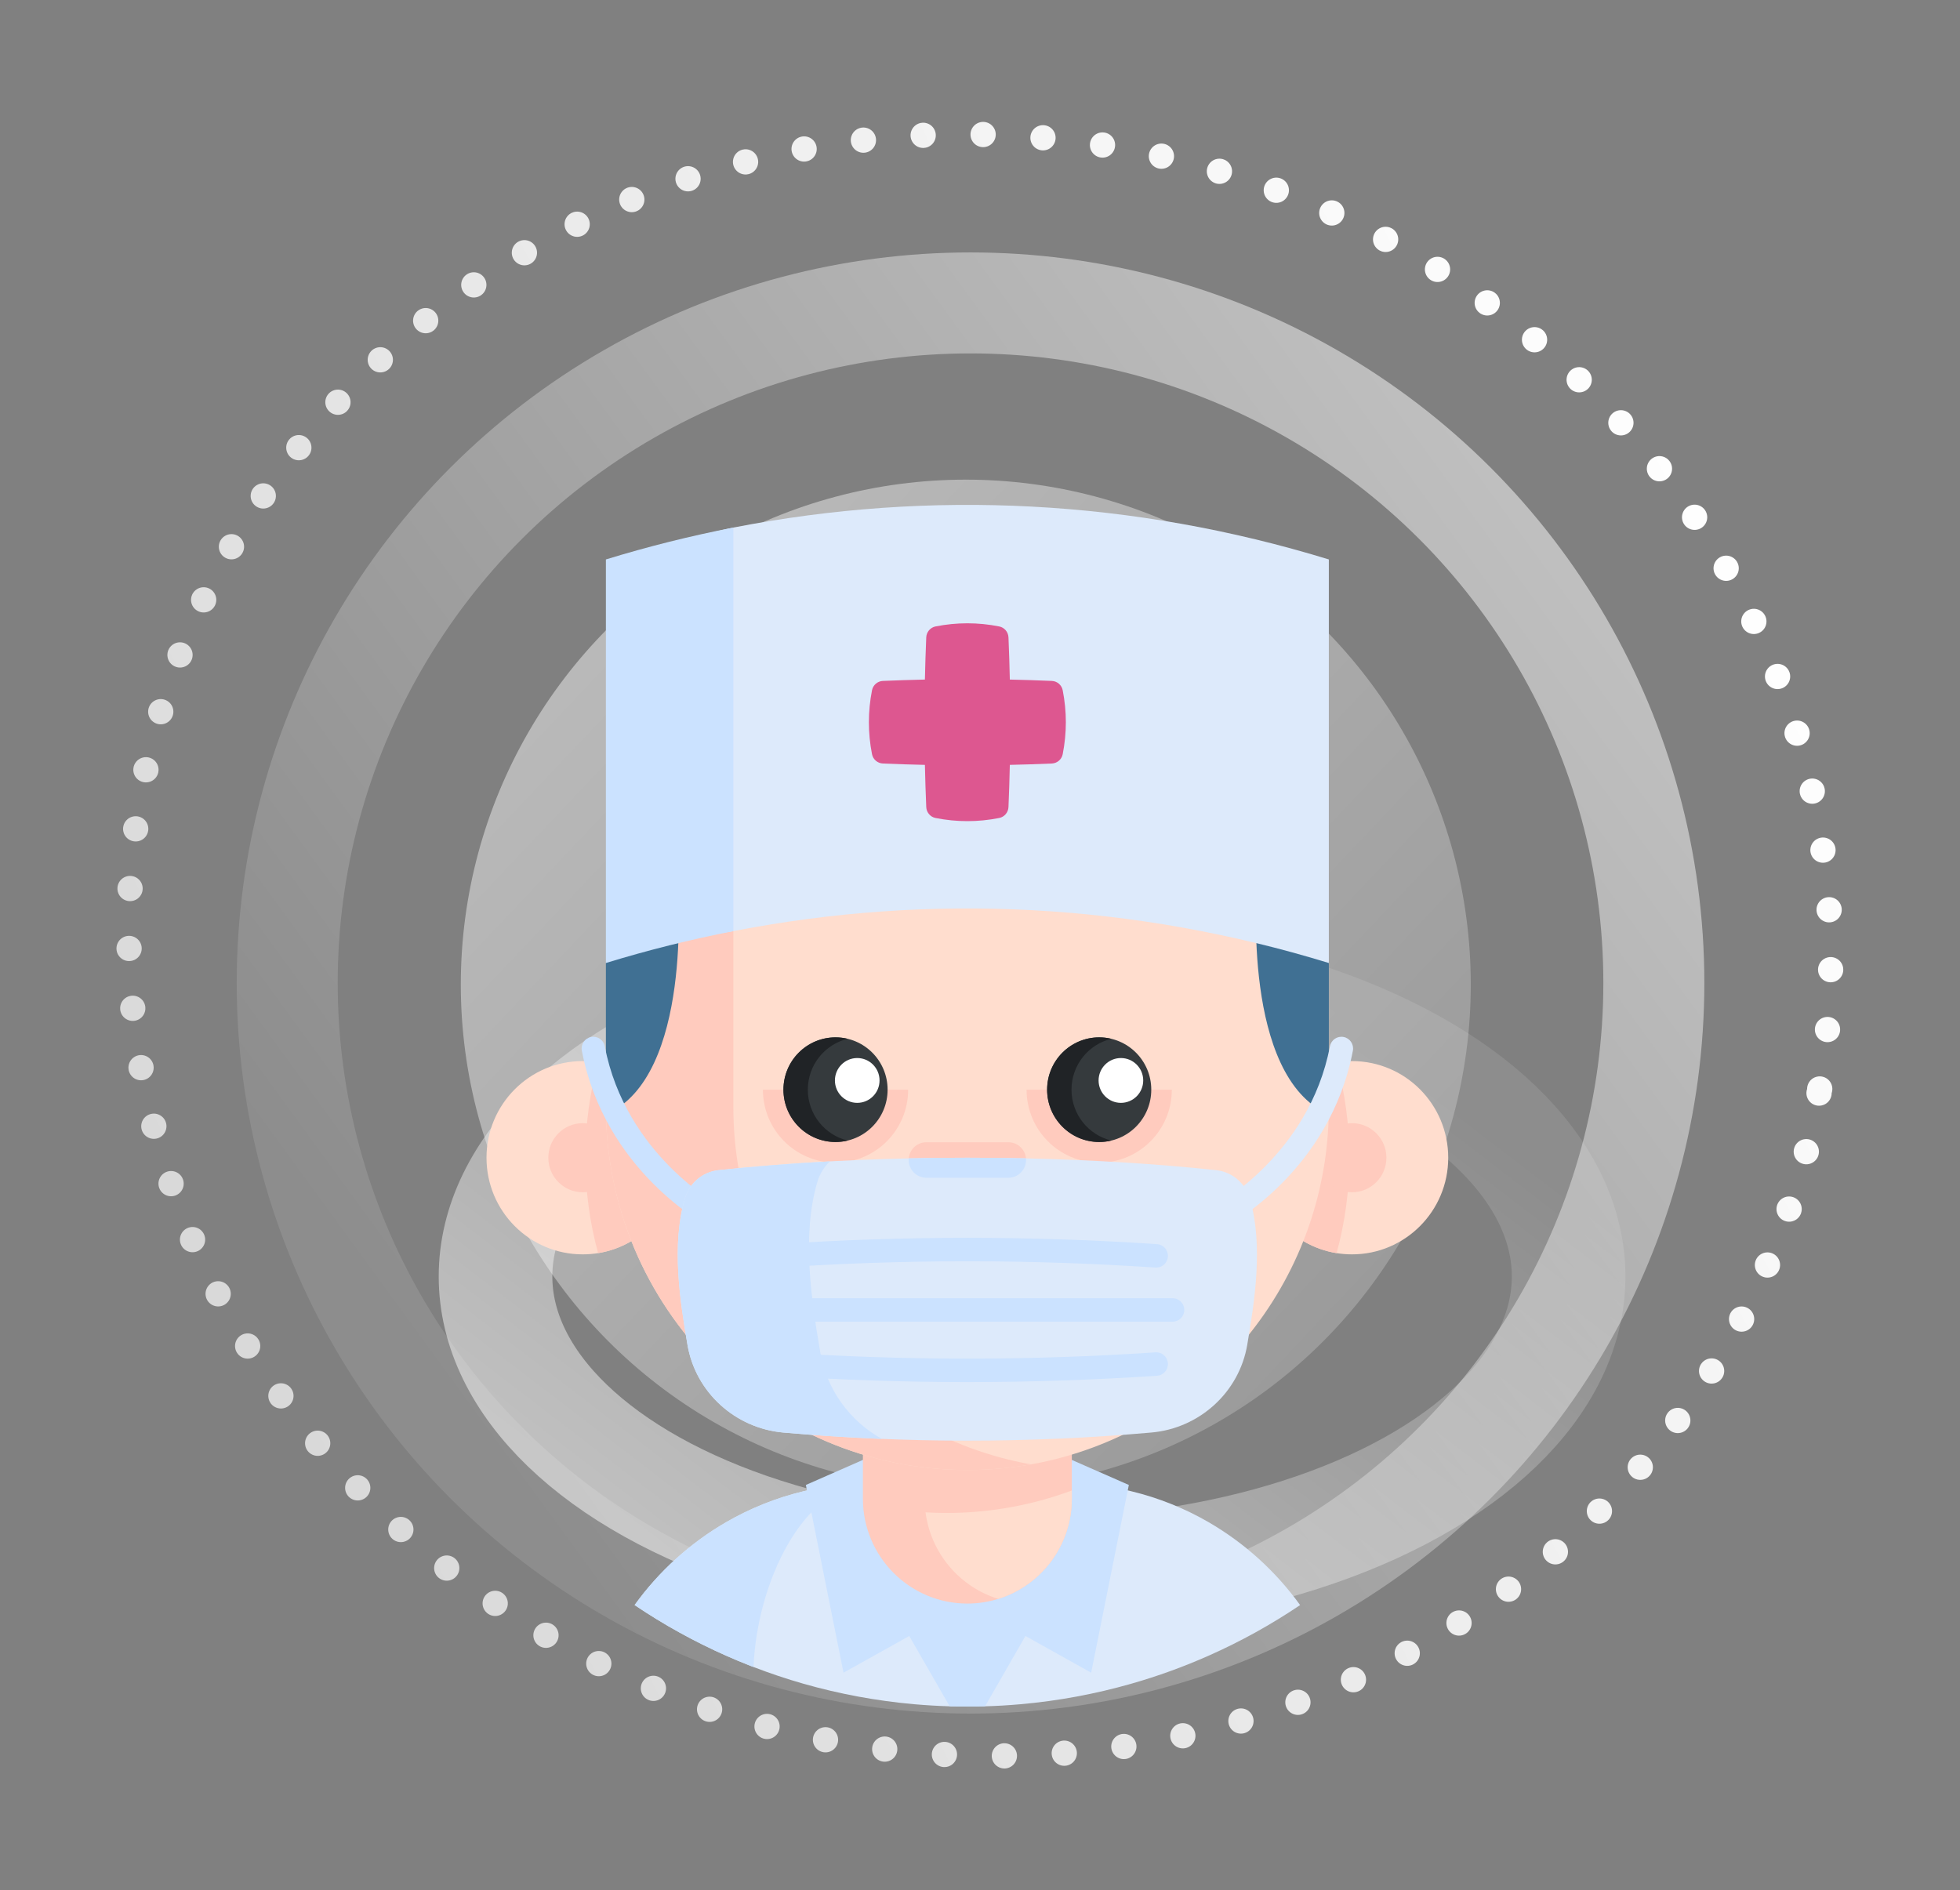 <svg width="621" height="599" viewBox="0 0 621 599" fill="none" xmlns="http://www.w3.org/2000/svg">
<rect x="0" y="0" width="621" height="599" fill="#808080" stroke="none"/>
<circle cx="306" cy="311.988" r="160" fill="url(#paint0_linear_385_468)"/>
<ellipse cx="327" cy="404.488" rx="170" ry="94.5" transform="rotate(-180 327 404.488)" stroke="url(#paint1_linear_385_468)" stroke-width="36"/>
<ellipse cx="307.5" cy="311.488" rx="216.5" ry="215.5" stroke="url(#paint2_linear_385_468)" stroke-width="32"/>
<ellipse cx="310.439" cy="299.488" rx="270" ry="256.5" transform="rotate(10 310.439 299.488)" stroke="url(#paint3_linear_385_468)" stroke-width="8" stroke-linecap="round" stroke-linejoin="round" stroke-dasharray="0 19"/>
<path d="M411.925 508.61C402.79 514.768 393.092 520.152 382.92 524.652C375.036 528.147 366.871 531.122 358.469 533.517C347.135 536.759 335.372 538.968 323.275 540.032C319.581 540.359 315.857 540.582 312.097 540.686C310.239 540.738 308.373 540.768 306.5 540.768C304.62 540.768 302.754 540.738 300.889 540.686C297.135 540.575 293.404 540.351 289.71 540.032C277.621 538.961 265.858 536.759 254.532 533.524C249.172 531.992 243.901 530.222 238.741 528.229C238.423 528.11 238.105 527.991 237.786 527.865C235.188 526.853 232.619 525.775 230.08 524.652C219.908 520.145 210.21 514.768 201.068 508.602C208.759 497.915 218.657 488.946 230.08 482.335C237.631 477.969 245.848 474.645 254.532 472.555C255.872 472.228 257.226 471.93 258.589 471.67C261.157 471.164 263.771 470.777 266.413 470.502C267.176 470.42 267.931 470.346 268.701 470.286C271.203 470.078 273.735 469.974 276.296 469.974H336.697C340.043 469.974 343.337 470.153 346.58 470.495C349.222 470.77 351.828 471.164 354.404 471.655C355.433 471.856 356.455 472.071 357.469 472.302C357.802 472.391 358.143 472.458 358.469 472.547C367.16 474.645 375.369 477.969 382.92 482.335C394.343 488.954 404.233 497.923 411.925 508.61Z" fill="#DDEAFB"/>
<path d="M335.186 500.503L312.097 540.686C310.238 540.738 308.373 540.768 306.5 540.768C304.62 540.768 302.754 540.738 300.889 540.686L277.792 500.503H335.186Z" fill="#CBE2FF"/>
<path d="M276.296 469.974C254.561 469.974 239.83 501.53 238.741 528.229C238.423 528.11 238.105 527.991 237.786 527.865C235.188 526.853 232.619 525.775 230.08 524.652C219.908 520.145 210.21 514.768 201.068 508.602C208.759 497.915 218.657 488.946 230.08 482.335C237.631 477.969 245.848 474.645 254.532 472.555C255.872 472.228 257.226 471.93 258.589 471.67C261.157 471.164 263.771 470.777 266.413 470.502C267.176 470.42 267.931 470.346 268.701 470.286C271.203 470.078 273.735 469.974 276.296 469.974Z" fill="#CBE2FF"/>
<path d="M306.49 508.127L267.259 530.03L255.325 470.544L279.702 459.839" fill="#CBE2FF"/>
<path d="M306.491 508.127L345.722 530.03L357.656 470.544L333.28 459.839" fill="#CBE2FF"/>
<path d="M339.595 434.074V474.88C339.595 489.82 329.79 502.447 316.284 506.642C313.193 507.606 309.898 508.127 306.49 508.127C288.212 508.127 273.397 493.244 273.397 474.881V434.074H339.595V434.074Z" fill="#FFCBBE"/>
<path d="M339.595 472.296V474.88C339.595 489.82 329.79 502.447 316.284 506.642C304.098 502.879 294.936 492.235 293.244 479.211C295.455 479.347 297.678 479.415 299.913 479.415C306.175 479.415 312.313 478.916 318.293 477.93C325.661 476.74 332.78 474.835 339.595 472.296Z" fill="#FFDDCE"/>
<path d="M215.104 366.853C215.104 382.097 204.019 394.737 189.505 397.082C187.919 397.34 186.287 397.475 184.622 397.475C167.783 397.475 154.141 383.769 154.141 366.853C154.141 349.936 167.783 336.23 184.622 336.23C186.287 336.23 187.919 336.365 189.505 336.623C204.019 338.97 215.104 351.61 215.104 366.853Z" fill="#FFDDCE"/>
<path d="M215.103 366.853C215.103 382.097 204.019 394.737 189.505 397.082C186.868 387.451 185.46 377.315 185.46 366.853C185.46 356.392 186.868 346.256 189.505 336.625C204.019 338.97 215.103 351.61 215.103 366.853Z" fill="#FFCBBE"/>
<ellipse cx="184.622" cy="366.854" rx="10.894" ry="10.944" fill="#FFCBBE"/>
<path d="M397.888 366.853C397.888 382.097 408.973 394.737 423.487 397.082C425.073 397.34 426.705 397.475 428.37 397.475C445.208 397.475 458.851 383.769 458.851 366.853C458.851 349.936 445.208 336.23 428.37 336.23C426.705 336.23 425.073 336.365 423.487 336.623C408.973 338.97 397.888 351.61 397.888 366.853Z" fill="#FFDDCE"/>
<path d="M397.888 366.853C397.888 382.097 408.973 394.737 423.487 397.082C426.124 387.451 427.532 377.315 427.532 366.853C427.532 356.392 426.124 346.256 423.487 336.625C408.973 338.97 397.888 351.61 397.888 366.853Z" fill="#FFCBBE"/>
<ellipse cx="428.37" cy="366.853" rx="10.894" ry="10.944" fill="#FFCBBE"/>
<path d="M394.379 233.623L421.023 350.757C421.023 352.773 420.971 354.781 420.868 356.774C418.069 411.318 377.465 455.821 324.874 464.329C318.9 465.311 312.756 465.809 306.493 465.809C243.242 465.809 191.97 414.307 191.97 350.757L203.518 233.623H394.379Z" fill="#FFDDCE"/>
<path d="M421.023 305.153V347.039C421.023 349.054 420.971 351.062 420.867 353.055C393.432 341.067 398.252 281.458 398.252 281.458L421.023 305.153Z" fill="#407093"/>
<path d="M326.668 464.024C326.075 464.129 325.476 464.233 324.876 464.329C318.895 465.311 312.758 465.809 306.495 465.809C243.244 465.809 191.972 414.307 191.972 350.757L203.518 233.623H232.355V350.757C232.355 407.383 273.056 454.438 326.668 464.024Z" fill="#FFCBBE"/>
<path d="M191.97 305.153V347.039C191.97 349.054 192.022 351.062 192.125 353.055C219.56 341.067 214.741 281.458 214.741 281.458L191.97 305.153Z" fill="#407093"/>
<path d="M319.488 373.206H293.505C290.41 373.206 287.901 370.685 287.901 367.576C287.901 364.466 290.41 361.946 293.505 361.946H319.488C322.583 361.946 325.092 364.466 325.092 367.576C325.092 370.684 322.583 373.206 319.488 373.206Z" fill="#FFCBBE"/>
<path d="M325.259 345.292C325.259 358.057 335.56 368.406 348.268 368.406C360.975 368.406 371.276 358.057 371.276 345.292H325.259Z" fill="#FFCBBE"/>
<ellipse cx="348.267" cy="345.292" rx="16.499" ry="16.575" fill="#353A3D"/>
<ellipse cx="355.143" cy="342.367" rx="7.07" ry="7.102" fill="white"/>
<path d="M241.717 345.292C241.717 358.057 252.018 368.406 264.726 368.406C277.433 368.406 287.734 358.057 287.734 345.292H241.717Z" fill="#FFCBBE"/>
<ellipse cx="264.725" cy="345.292" rx="16.499" ry="16.575" fill="#353A3D"/>
<path d="M268.584 361.408C267.348 361.713 266.052 361.869 264.727 361.869C255.614 361.869 248.226 354.447 248.226 345.292C248.226 336.137 255.614 328.714 264.727 328.714C266.052 328.714 267.348 328.871 268.584 329.175C261.329 330.916 255.947 337.475 255.947 345.292C255.947 353.108 261.329 359.668 268.584 361.408Z" fill="#202326"/>
<path d="M352.126 361.408C350.889 361.713 349.594 361.869 348.269 361.869C339.156 361.869 331.768 354.447 331.768 345.292C331.768 336.137 339.156 328.714 348.269 328.714C349.594 328.714 350.889 328.871 352.126 329.175C344.871 330.916 339.489 337.475 339.489 345.292C339.489 353.108 344.871 359.668 352.126 361.408Z" fill="#202326"/>
<ellipse cx="271.602" cy="342.367" rx="7.07" ry="7.102" fill="white"/>
<path d="M386.481 389.252C385.145 389.252 383.856 388.524 383.195 387.252C382.251 385.433 382.952 383.189 384.761 382.238C385.06 382.08 414.766 366.048 421.371 331.542C421.757 329.525 423.696 328.206 425.705 328.592C427.713 328.979 429.027 330.929 428.641 332.946C421.344 371.07 389.539 388.123 388.188 388.83C387.642 389.116 387.057 389.252 386.481 389.252Z" fill="#DDEAFB"/>
<path d="M226.51 389.251C225.934 389.251 225.35 389.116 224.803 388.829C223.453 388.122 191.648 371.07 184.35 332.945C183.964 330.928 185.278 328.978 187.286 328.591C189.297 328.205 191.234 329.524 191.62 331.541C198.224 366.048 227.931 382.079 228.23 382.237C230.037 383.191 230.738 385.436 229.79 387.255C229.131 388.524 227.843 389.251 226.51 389.251Z" fill="#CBE2FF"/>
<path d="M395.179 426.102C392.625 441.215 380.003 452.593 364.805 453.932C325.932 457.368 287.06 457.368 248.187 453.932C232.989 452.593 220.367 441.215 217.813 426.102C215.555 412.753 212.609 394.591 217.028 379.702C218.472 374.861 222.632 371.336 227.629 370.8C246.603 368.77 267.094 367.528 287.933 367.059C300.266 366.791 312.726 366.791 325.059 367.059C345.898 367.528 366.389 368.77 385.363 370.8C390.36 371.336 394.52 374.861 395.957 379.702C400.383 394.591 397.437 412.753 395.179 426.102Z" fill="#DDEAFB"/>
<path d="M279.41 455.957C269.001 455.533 258.593 454.863 248.184 453.941C232.986 452.595 220.364 441.216 217.81 426.104C215.552 412.754 212.606 394.593 217.025 379.704C218.469 374.862 222.629 371.337 227.626 370.802C238.945 369.589 250.805 368.66 262.953 368.005C261.117 369.738 259.733 371.962 258.978 374.491C253.84 391.804 257.26 412.925 259.888 428.462C261.902 440.398 269.319 450.327 279.41 455.957Z" fill="#CBE2FF"/>
<path d="M366.345 401.667C366.262 401.667 366.178 401.665 366.094 401.659C326.547 399.004 286.444 399.005 246.898 401.659C244.869 401.796 243.094 400.246 242.958 398.197C242.822 396.148 244.365 394.376 246.405 394.239C286.278 391.562 326.715 391.562 366.587 394.239C368.628 394.376 370.17 396.148 370.034 398.197C369.903 400.161 368.276 401.667 366.345 401.667Z" fill="#CBE2FF"/>
<path d="M371.527 418.807H241.466C239.421 418.807 237.764 417.142 237.764 415.089C237.764 413.035 239.421 411.37 241.466 411.37H371.527C373.572 411.37 375.229 413.035 375.229 415.089C375.229 417.142 373.572 418.807 371.527 418.807Z" fill="#CBE2FF"/>
<path d="M306.496 437.947C286.419 437.947 266.342 437.278 246.405 435.94C244.365 435.803 242.822 434.031 242.958 431.982C243.095 429.933 244.87 428.375 246.898 428.52C286.444 431.174 326.547 431.174 366.094 428.52C368.124 428.375 369.898 429.933 370.034 431.982C370.17 434.031 368.628 435.803 366.587 435.94C346.651 437.278 326.573 437.947 306.496 437.947Z" fill="#CBE2FF"/>
<path d="M325.089 367.572C325.089 369.127 324.459 370.532 323.445 371.551C322.431 372.57 321.032 373.202 319.485 373.202H293.508C290.413 373.202 287.904 370.681 287.904 367.572C287.904 367.401 287.911 367.223 287.933 367.059C300.267 366.791 312.726 366.791 325.059 367.059C325.081 367.223 325.089 367.401 325.089 367.572Z" fill="#CBE2FF"/>
<path d="M421.023 177.272V305.153C359.246 286.203 295.003 282.834 232.352 295.053C218.805 297.686 211.444 291.064 198.082 295.162L203.518 177.272C216.88 173.174 218.805 169.805 232.352 167.172C295.003 154.953 359.246 158.322 421.023 177.272Z" fill="#DDEAFB"/>
<path d="M333.26 215.767C328.823 215.575 324.386 215.434 319.949 215.337C319.852 210.879 319.712 206.422 319.521 201.964C319.449 200.274 318.236 198.833 316.584 198.505C309.858 197.173 303.133 197.173 296.407 198.505C294.755 198.833 293.542 200.274 293.47 201.964C293.279 206.422 293.139 210.879 293.042 215.337C288.604 215.434 284.168 215.575 279.731 215.767C278.048 215.84 276.614 217.058 276.287 218.718C274.961 225.475 274.961 232.231 276.287 238.988C276.613 240.648 278.048 241.866 279.731 241.939C284.168 242.131 288.604 242.272 293.042 242.369C293.139 246.826 293.279 251.284 293.47 255.741C293.542 257.432 294.755 258.872 296.407 259.2C303.133 260.533 309.858 260.533 316.584 259.2C318.236 258.873 319.449 257.432 319.521 255.741C319.712 251.284 319.853 246.826 319.949 242.369C324.386 242.271 328.823 242.131 333.26 241.939C334.943 241.866 336.377 240.648 336.703 238.988C338.03 232.231 338.03 225.475 336.703 218.718C336.378 217.058 334.943 215.84 333.26 215.767Z" fill="#DD5790"/>
<path d="M232.353 167.173V295.054C218.805 297.687 205.332 301.056 191.97 305.153V177.272C205.332 173.175 218.805 169.806 232.353 167.173Z" fill="#CBE2FF"/>
<defs>
<linearGradient id="paint0_linear_385_468" x1="6.925" y1="298.888" x2="300.724" y2="577.037" gradientUnits="userSpaceOnUse">
<stop stop-color="white" stop-opacity="0.5"/>
<stop offset="1" stop-color="white" stop-opacity="0.2"/>
</linearGradient>
<linearGradient id="paint1_linear_385_468" x1="299.674" y1="544.003" x2="461.024" y2="333.336" gradientUnits="userSpaceOnUse">
<stop stop-color="white" stop-opacity="0.1"/>
<stop offset="1" stop-color="white" stop-opacity="0.5"/>
</linearGradient>
<linearGradient id="paint2_linear_385_468" x1="272.7" y1="629.641" x2="635.558" y2="365.06" gradientUnits="userSpaceOnUse">
<stop stop-color="white" stop-opacity="0.1"/>
<stop offset="1" stop-color="white" stop-opacity="0.5"/>
</linearGradient>
<linearGradient id="paint3_linear_385_468" x1="267.039" y1="678.172" x2="704.703" y2="343.8" gradientUnits="userSpaceOnUse">
<stop stop-color="white" stop-opacity="0.7"/>
<stop offset="1" stop-color="white"/>
</linearGradient>
</defs>
</svg>
